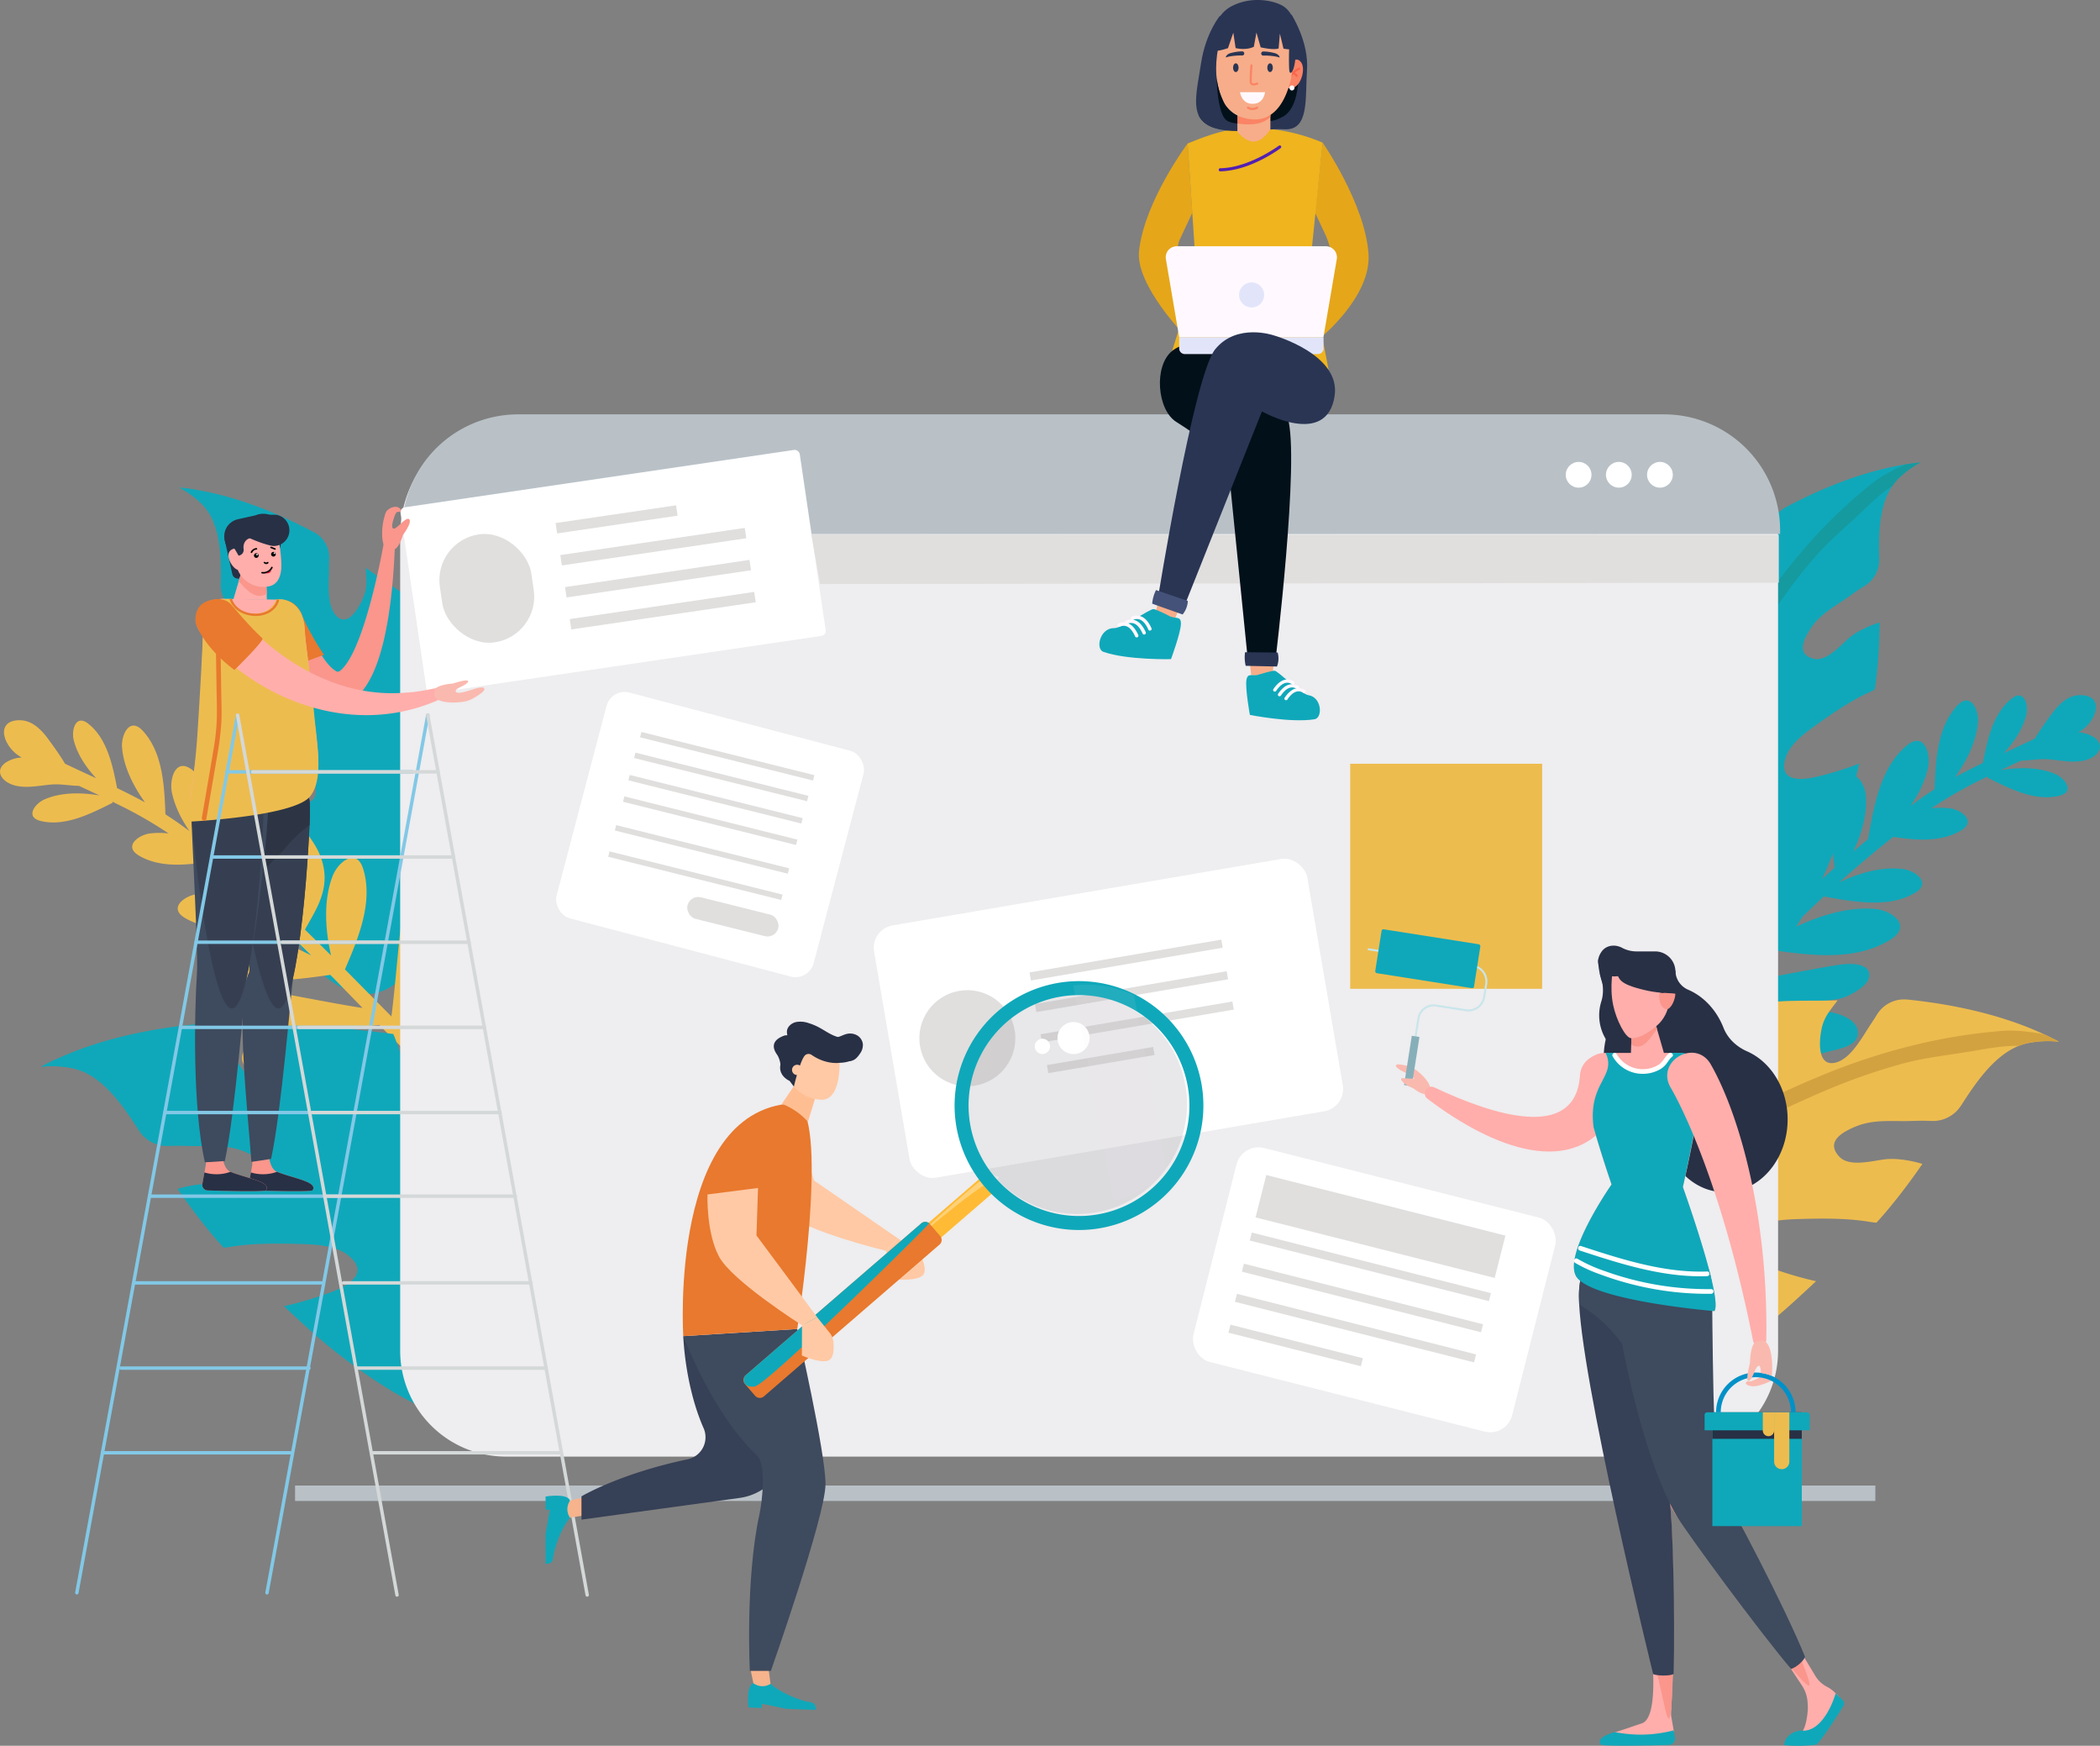 <svg xmlns="http://www.w3.org/2000/svg" viewBox="0 0 1352.69 1124.22"><rect x="0" y="0" width="1352.69" height="1124.22" fill="#808080" stroke="none"/><defs><style>.cls-1{fill:#0fa8ba;}.cls-2{fill:#edbc4f;}.cls-3{fill:#159aa0;}.cls-4{fill:#d3a240;}.cls-5{fill:#b9c1c7;}.cls-6{fill:#eeedef;}.cls-28,.cls-7{fill:#fff;}.cls-8{fill:#e0dfde;}.cls-9{fill:#a7a1a8;opacity:0.25;}.cls-10{fill:#fa968c;}.cls-11{fill:#e8792e;}.cls-12{fill:#ffaeab;}.cls-13{fill:#283045;}.cls-14{fill:#3e4a5e;}.cls-15{fill:#363f51;}.cls-16{fill:#2d3544;}.cls-17{fill:#fab9af;}.cls-18,.cls-19,.cls-22,.cls-23,.cls-24{fill:none;stroke-miterlimit:10;}.cls-18{stroke:#82c8e6;}.cls-18,.cls-19{stroke-linecap:round;stroke-width:2.2px;}.cls-19{stroke:#d4d8d8;}.cls-20{fill:#f9062f;}.cls-21{fill:#364056;}.cls-22{stroke:#0091c8;stroke-width:3px;}.cls-23{stroke:#c8e6eb;stroke-width:1.27px;}.cls-24{stroke:#87afb9;stroke-width:5px;}.cls-25{fill:#f6b38c;}.cls-26{fill:#ffc9a5;}.cls-27{fill:#ffbb36;}.cls-28{opacity:0.33;}.cls-29{fill:#ffbe92;}.cls-30{fill:#efe6ef;opacity:0.08;}.cls-31{fill:#e5a61a;}.cls-32{fill:#efb41e;}.cls-33{fill:#5320b1;}.cls-34{fill:#f7ad89;}.cls-35{fill:#021019;}.cls-36{fill:#2a3554;}.cls-37{fill:#fff9ff;}.cls-38{fill:#e2e5fa;}.cls-39{fill:#445279;}.cls-40{fill:#fa8465;}.cls-41{fill:#fa664d;}</style></defs><title>Asset 20</title><g id="Layer_2" data-name="Layer 2"><g id="Layer_5" data-name="Layer 5"><path class="cls-1" d="M363.48,543.74c-1.55,11.33-3.29,23.29-7.58,33.91-1.09,2.54-3.24,10.85-6.12,12s-7.65-4.94-10-7c-6.58-5.64-14-10.17-20.57-15.88A209.4,209.4,0,0,0,291.9,547c-.92-.55-1.89-1.11-2.88-1.62a31.79,31.79,0,0,0-11.16-3.73,14,14,0,0,0-13.46,5.84c-6.07,8.08-2.85,24.95-1.48,34.15.13.75.22,1.5.34,2.28,1.72,11.67,3.54,23.87.46,35.32a27.11,27.11,0,0,1-9.27,14.21,27.75,27.75,0,0,1-8.28,4.74,32,32,0,0,1-8.3,1.91,29.71,29.71,0,0,1-16.63-3.56,68.23,68.23,0,0,1-8.38-5.13,47,47,0,0,1-3.87-3A69.72,69.72,0,0,1,195.8,613c-1.33-2-2.57-4-3.75-6-2.71-4.58-5.18-9.32-7.68-13.95-1.86-3.48-3.65-7.11-5.37-10.84-2.47-5.3-4.75-10.77-6.88-16.29-2.42-6.2-4.62-12.45-6.63-18.5-3.29-10.09-6-20.67-8.45-31.2-.67-2.81-1.33-5.64-2-8.45a211,211,0,0,0,27.18,8.45c10.92,2.59,25.25,3.24,20.14-12.39-2.83-8.79-12-15.5-19.43-20.82C172.17,475.35,161,467.66,149,462.09c-1.38-.61-2.73-1.26-4-2-.41-2.76-.8-5.54-1.12-8.32-1.3-11.7-1.88-23.29-2-34.84,7.87,2.37,15.45,6.39,19.37,9.73,5.93,5,14.76,15.67,23.14,13.63,11.93-2.9,5.86-13.7,1.28-20.4-6.34-9.15-16-13.85-24.79-20.22-3.09-2.25-6.17-4.33-9.32-6.27a19.49,19.49,0,0,1-9.39-16.82l0-.12c.31-15,.43-34.4-8.48-47.45a29.57,29.57,0,0,0-3.22-4,59.74,59.74,0,0,0-14.83-11c3.09.32,6.22.7,9.34,1.19,26.75,4.19,53.62,15,77.29,27.55l.27.14a18.48,18.48,0,0,1,9.49,17c-.08,2-.15,4.09-.12,6.2,0,8.76-1.82,23.92,4.86,30.65,7.87,7.84,15.76-7.39,18-14,1.92-5.61,1.07-11.35.85-17.09,10,7.31,20.55,13.63,30.33,21.45,10.07,8.13,20.21,16.53,29.92,25.08-2,10.36-5.88,20.55-8.78,30.52-4.85,16.44-14.94,34.28-8.77,51.76,3.27,9.22,8.11,14.23,17.84,10.82,9.1-3.2,13.53-10.46,16.58-19.12,4.48-12.64,4.29-25,4.92-38.11a129.6,129.6,0,0,0-.19-13.67c4.18,3,8.3,6.15,12.39,9.34,9.08,7.14,22.05,12.66,28.51,22.39,4.65,7,6.13,18.21,7.17,26.41C367.77,510,365.83,526.31,363.48,543.74Z"/><path class="cls-1" d="M320.88,673.88V674c0,5.73-8.69,5.56-9.11.07a2.88,2.88,0,0,1,0-.41A179,179,0,0,0,308,639.21a352.61,352.61,0,0,0-9.47-36c-4.48-14.43-9.49-28.57-13.87-42.05-2.15-6.56-4.4-13.07-6.8-19.54a559.45,559.45,0,0,0-35.61-77.92c-17.14-31.08-35.46-62.36-58.92-89.13-9-10.24-19.39-18.86-29.22-28.2-6.48-6.17-12.87-12.49-20.43-17.36a29.57,29.57,0,0,0-3.22-4,59.74,59.74,0,0,0-14.83-11c3.09.32,6.22.7,9.34,1.19,8.76,3.6,16.56,8.18,20.24,11.06,30.23,23.55,55.6,52.8,76.42,84.82,25.39,39.12,47.49,80.76,63.73,124.52,1.19,3.25,2.43,6.51,3.66,9.83,6.51,17.5,13.36,36.09,19,55,1.88,6.18,3.6,12.4,5.15,18.62C317.83,637.47,320.85,656,320.88,673.88Z"/><path class="cls-2" d="M313.69,604.88c-8.51-13.11-23,4.24-26.46,13.08-6.75,17.2-7.88,56.1-5.88,66.78q-3.75-4.28-7.79-8.36-7.47-7.56-14.91-15.17c6.16-9.1,20.25-27.8,17.23-61.11-.51-5.59-1.68-13-7.27-15.74-7.77-3.83-9.37,5.17-10.22,10.89-1.46,9.78-4.15,43.64-6.28,59.31q-14.94-15.16-29.92-30.32c8.4-19.51,18.48-43.26,11.71-64.8-4.43-14.1-16.26-4.07-19.59,4.55-6,15.43-4.94,34.42-1.07,51.28q-7.1-7.08-14.23-14.1l-2.57-2.52c5-9.23,10.71-17.59,12.28-28.32s-2-20.78-8-29.42c-2.63-3.81-5.28-8.8-10.26-9.94-7-1.62-4.85,6.29-4,11A286.72,286.72,0,0,1,190,572.75c.33,5.63.83,10.9,1.67,16.31a42.9,42.9,0,0,1,.23,5.26c-6.84-6.58-13.86-13-21-19.35,2.46-17.79,5.28-39.33-5-55.33-6.79-10.48-14.17.34-15,8.13-1.21,12.06,2.45,25.11,8,36.77q-4.72-4-9.53-8c-3.65-20.73-7.85-46.47-25.23-60.5-11-8.94-15.26,5.67-13.38,14.49,1.86,8.66,6,17,11.32,24.69q-2.25-1.68-4.52-3.33c-3.61-2.65-7.3-5.12-11-7.48-.69-18-1.6-39.85-14.65-53.86-8.51-9.15-13.89,2.81-13.3,10.62.93,12.36,7.11,24.88,14.81,35.54-5.89-3.24-11.89-6.27-18-9.2-2.81-14.43-6.33-31.85-18.57-41.49-8.05-6.32-10.89,4-9.43,10.26,2.12,9,7.78,17.64,14.54,24.9-6.69-3.11-13.38-6.18-20.05-9.37-3.43-5.68-7.5-11.39-11.13-16.27-4.3-5.77-10-11.54-17.73-11.73-10.2-.26-13,6.66-8.17,15.17A23.6,23.6,0,0,0,14,487.82a20.35,20.35,0,0,0-10.5,3.38c-2.71,2-3.69,4.23-3.44,6.3.35,3.51,4.15,6.67,8.6,8.05,7.85,2.43,16.46.31,24.43-.35a45.89,45.89,0,0,1,7.5.11c3.44.26,6.9.7,10.28.76q6.63,3.07,13.23,6.17h0c-11.88-2.07-25.16-2.09-35.69,2.66-5.83,2.64-12.32,11.19-2.4,13.72,15.91,4,32.78-4.84,46.32-11.55l.23-.77c2,1,4,2,6,3l.31.14a268.59,268.59,0,0,1,29.77,17.29l0,0a48.87,48.87,0,0,0-12.21,0c-7.22,1-17.06,8.24-7,14.19,12.86,7.66,29.06,6.44,43.71,4.14,11.9,9.43,23.57,19.26,34.88,29.41-12.9-6.2-27.9-10.48-41.41-8.62-7.74,1.06-18.29,8.83-7.56,15.22,17.21,10.24,40,5.68,58.18,2.5l.28-.43h0q7.88,7.26,15.48,14.74c2.49,2.45,5,4.9,7.44,7.37h0c-17.62-9-38-15.49-56-13.71-10.3,1-24,10.78-9.31,19.83,23.47,14.46,53.59,9.68,77.67,6.41h0c6.94,7.08,13.82,14.2,20.74,21.3-18.14-2.65-55.36-10.38-67.58-11.88-5.72-.7-19.3-.83-17.1,8.74,1.22,5.31,11.1,10.79,16,12.52,10.81,3.88,52.07,4.6,79.44,1.55h0q7.39,7.53,15,14.9c1.87,1.81,3.69,3.66,5.48,5.52-26.49-6.28-79-15.07-92.19-12.29-6.7,1.41-17.31,5.43-16.61,13.86.72,8.72,13.85,9.67,20.4,11.79,15.1,4.89,65,2,74.08.13,7.08-1.44,14.13-4.47,21-6.27.07.09.14.17.2.26q5.77,6.5,11.06,13.26l-1.3.13c-22.23,1.93-69.66,3.14-84.84,4.81-7,.78-23.32,4.43-18,15.28,2.95,6,16.33,9.78,22.63,10.49,13.08,1.51,57.13-7.74,88.88-18.2.59-.18,1.15-.38,1.71-.58,11,15,21.3,30.56,32.8,46,3.47,4.67,11-.31,7.57-5-16.62-22.3-30.31-45.62-48.22-66.55C304.69,662.69,317.53,610.81,313.69,604.88Z"/><path class="cls-1" d="M413.11,796c-1.94,2.91-10.12.17-13.61-.24-9.56-1.11-19.2-.7-28.81-1.89a233.24,233.24,0,0,0-37.37-1.33c-1.21.05-2.45.15-3.68.29a34.72,34.72,0,0,0-12.59,3.46A15.61,15.61,0,0,0,308.26,810c-.58,11.21,12.86,24.76,19.81,32.39,9.32,10.29,19.48,20.89,24,34.16a31,31,0,0,1-4.43,28.34c-9,12.4-20.43,14.67-34.9,14.38-18.16-.31-34.38-9.39-50-17.67s-31.62-19.49-45.66-30.36c-11.79-9.19-23.09-19.75-34.18-30.09a234.88,234.88,0,0,0,30.28-9c11.67-4.39,25.28-12.66,10.9-23.92-8.06-6.37-20.7-6.8-30.82-7.14-14.69-.41-29.72-.58-44.22,1.72a49.71,49.71,0,0,1-5,.65q-3.15-3.42-6.19-7c-8.45-10-16.15-20.29-23.44-30.84,8.72-2.71,18.18-3.68,23.87-3,8.57,1,23.31,5.28,29.78-1.79,9.19-10.07-3.1-16.27-11.48-19.61-11.5-4.5-23.33-2.83-35.36-3.26-4.24-.15-8.38-.17-12.47,0a21.53,21.53,0,0,1-19.08-9.68l-.07-.1c-9-14-20.91-32-37.21-38.54A35.34,35.34,0,0,0,47,687.94a66.12,66.12,0,0,0-20.53-1c3.07-1.65,6.22-3.22,9.42-4.7h0c27.23-12.71,58.63-19.41,88.21-22.46.12,0,.22,0,.34,0a20.39,20.39,0,0,1,19.27,9.78c1.19,1.92,2.42,3.85,3.73,5.79,5.44,8.08,13.14,23.16,23.48,25.22,5.06,1,7.62-1.74,8.74-5.81,1.57-5.64.36-13.84-.83-18.18a29.31,29.31,0,0,0-4.18-8.66c-1.77-2.59-3.78-5.06-5.62-7.6,1.72.07,3.41.12,5.13.14h0c12,.24,24-.17,36.09.85,2.06.17,4.11.36,6.2.55,11,1,22.07,2.13,33,3.51,1.31.15,2.61.32,3.9.49.77,1.81,1.5,3.65,2.15,5.52,1,2.52,1.79,5.08,2.59,7.65,1.24,3.92,2.35,7.86,3.49,11.79.84,2.93,1.69,5.81,2.59,8.64.31,1,.63,2,.92,3,1.6,5.59,2.93,11.52,4.52,17.4,3.42,12.54,7.92,24.77,18.57,32.68,8.72,6.47,16.27,8.09,23.12-1.11a25.62,25.62,0,0,0,3.34-5.88,28.5,28.5,0,0,0,1.65-13.73,54.5,54.5,0,0,0-1.53-8.28c-3.7-14.4-11.52-25.66-19.1-38.15q-2.32-3.84-4.91-7.43c-1.21-1.72-2.47-3.39-3.73-5.06,2.18.07,4.36.17,6.56.29,3.53.17,7.09.39,10.65.66,2.42.17,4.94.21,7.5.19,3,0,6-.12,9.11-.19,8.2-.15,16.48,0,23.55,3,8.62,3.56,16.92,13,23,19.9,13,14.79,21.26,31,29.87,48.48,5.62,11.43,11.41,23.51,14,35.95C411.9,784.19,415,793.17,413.11,796Z"/><path class="cls-1" d="M430.1,897c-23.29-34.6-62.21-61.54-94.67-86.88q-9.09-7.08-18.38-13.83A623.81,623.81,0,0,0,236,746.54c-9.56-4.91-19.22-9.77-29-14.47s-19.49-9.15-29.39-13.31a391.66,391.66,0,0,0-51.17-17.87C111.85,697,96.89,695.54,82,693c-9.81-1.67-19.61-3.51-29.59-3.37A35.34,35.34,0,0,0,47,687.94a66.12,66.12,0,0,0-20.53-1c3.07-1.65,6.22-3.22,9.42-4.7h0c10.29-2.1,20.26-2.71,25.42-2.35,41.9,3,82.88,14,121.45,30.21l1.54.66q21,8.93,41.45,19a668.87,668.87,0,0,1,94.43,56.26l9.44,6.8c38.75,27.82,82.81,59.84,109.08,98.84C442.37,897.11,433.73,902.44,430.1,897Z"/><path class="cls-1" d="M989.21,527.59c1.55,11.33,3.29,23.29,7.57,33.92,1.09,2.54,3.25,10.84,6.13,12s7.65-4.94,10-7c6.59-5.64,14-10.16,20.58-15.88a209.58,209.58,0,0,1,27.26-19.77c.92-.56,1.88-1.12,2.88-1.62a31.33,31.33,0,0,1,11.16-3.73,14,14,0,0,1,13.45,5.83c6.08,8.09,2.86,25,1.48,34.16-.12.75-.22,1.5-.34,2.27-1.72,11.67-3.53,23.87-.46,35.32a27.23,27.23,0,0,0,9.27,14.21,27.88,27.88,0,0,0,8.28,4.74,32.05,32.05,0,0,0,8.31,1.92,29.8,29.8,0,0,0,16.63-3.56,69.9,69.9,0,0,0,8.37-5.13,47.77,47.77,0,0,0,3.88-3,69.67,69.67,0,0,0,13.19-15.34c1.33-2,2.56-4,3.75-6,2.71-4.58,5.18-9.32,7.67-13.94,1.87-3.49,3.66-7.12,5.38-10.85,2.47-5.3,4.74-10.77,6.87-16.29,2.42-6.2,4.63-12.44,6.64-18.49,3.29-10.1,6-20.68,8.44-31.21.68-2.8,1.33-5.64,2-8.44a211.07,211.07,0,0,1-27.19,8.44c-10.91,2.59-25.24,3.25-20.14-12.39,2.84-8.79,12.06-15.49,19.44-20.82,10.77-7.67,21.91-15.37,33.92-20.94q2.07-.9,4-2c.41-2.76.8-5.55,1.11-8.33,1.31-11.69,1.89-23.29,2-34.83-7.87,2.37-15.45,6.39-19.37,9.73-5.93,5-14.77,15.66-23.14,13.63-11.94-2.91-5.86-13.7-1.29-20.41,6.35-9.15,16-13.85,24.79-20.21,3.1-2.25,6.18-4.34,9.32-6.27a19.45,19.45,0,0,0,9.39-16.83l0-.12c-.31-15-.43-34.4,8.47-47.44a31.27,31.27,0,0,1,3.22-4.05,59.51,59.51,0,0,1,14.84-11c-3.1.31-6.22.7-9.34,1.18-26.75,4.19-53.62,15-77.3,27.55a1.26,1.26,0,0,1-.26.14,18.48,18.48,0,0,0-9.49,17c.07,2,.14,4.09.12,6.2,0,8.76,1.82,23.91-4.87,30.64-7.86,7.84-15.75-7.38-18-13.94-1.91-5.62-1.06-11.36-.84-17.09-10,7.31-20.56,13.63-30.34,21.45-10.07,8.13-20.21,16.53-29.92,25.07,2,10.36,5.89,20.56,8.79,30.53,4.84,16.44,14.94,34.28,8.76,51.75-3.26,9.23-8.1,14.24-17.84,10.82-9.1-3.19-13.53-10.45-16.58-19.12-4.48-12.64-4.28-25-4.91-38.1a129.82,129.82,0,0,1,.19-13.68c-4.19,3-8.3,6.15-12.39,9.35-9.08,7.14-22,12.66-28.52,22.39-4.65,7-6.12,18.2-7.16,26.41C984.92,493.9,986.86,510.16,989.21,527.59Z"/><path class="cls-3" d="M1031.81,657.73v.12c0,5.74,8.69,5.57,9.1.07a1.84,1.84,0,0,0,0-.41,179,179,0,0,1,3.75-34.44,352.73,352.73,0,0,1,9.46-36c4.48-14.43,9.49-28.56,13.87-42.05,2.16-6.56,4.41-13.07,6.81-19.53a559.51,559.51,0,0,1,35.6-77.93c17.14-31.08,35.47-62.35,58.92-89.13,9-10.24,19.39-18.85,29.22-28.2,6.49-6.17,12.88-12.49,20.43-17.35a31.27,31.27,0,0,1,3.22-4.05,59.51,59.51,0,0,1,14.84-11c-3.1.31-6.22.7-9.34,1.18-8.77,3.61-16.56,8.18-20.24,11.06-30.23,23.56-55.6,52.8-76.42,84.83-25.39,39.11-47.5,80.75-63.74,124.52-1.18,3.24-2.42,6.51-3.65,9.83-6.51,17.5-13.37,36.09-19,55-1.89,6.17-3.61,12.39-5.16,18.61C1034.86,621.32,1031.83,639.84,1031.81,657.73Z"/><path class="cls-1" d="M1039,588.73c8.51-13.11,23,4.25,26.46,13.08,6.75,17.2,7.87,56.1,5.88,66.78q3.75-4.27,7.78-8.36,7.49-7.54,14.92-15.16c-6.16-9.1-20.25-27.81-17.23-61.12.5-5.59,1.68-13,7.27-15.74,7.77-3.83,9.36,5.17,10.22,10.89,1.46,9.79,4.15,43.64,6.28,59.32q14.94-15.18,29.91-30.32c-8.4-19.52-18.47-43.27-11.7-64.81,4.43-14.1,16.25-4.07,19.58,4.55,6,15.44,5,34.42,1.08,51.28q7.1-7.08,14.23-14.09c.85-.85,1.71-1.68,2.57-2.52-5-9.23-10.71-17.6-12.28-28.33s2-20.77,8-29.42c2.64-3.81,5.29-8.79,10.27-9.94,7-1.61,4.85,6.29,4,11a287.31,287.31,0,0,0-3.56,30.74c-.34,5.63-.84,10.9-1.67,16.31a41,41,0,0,0-.23,5.26q10.26-9.85,21-19.34c-2.46-17.8-5.28-39.33,5-55.33,6.79-10.48,14.17.33,15,8.12,1.21,12.06-2.46,25.11-8,36.78,3.15-2.68,6.33-5.35,9.52-8,3.66-20.72,7.85-46.46,25.24-60.5,11-8.93,15.26,5.68,13.38,14.5-1.87,8.65-6,17-11.32,24.68,1.49-1.12,3-2.23,4.51-3.33,3.62-2.64,7.31-5.11,11-7.47.7-18,1.61-39.85,14.65-53.87,8.52-9.15,13.9,2.81,13.31,10.62-.94,12.36-7.11,24.88-14.82,35.55,5.9-3.25,11.89-6.28,18-9.21,2.81-14.42,6.33-31.85,18.57-41.49,8-6.32,10.89,4,9.44,10.26-2.12,9-7.79,17.64-14.54,24.91,6.68-3.11,13.38-6.18,20-9.37,3.42-5.69,7.5-11.4,11.13-16.28,4.3-5.77,10-11.53,17.72-11.72,10.21-.26,13,6.65,8.18,15.17a23.57,23.57,0,0,1-9.07,8.8,20.33,20.33,0,0,1,10.5,3.39c2.71,2,3.68,4.23,3.44,6.3-.36,3.51-4.15,6.67-8.6,8-7.86,2.43-16.47.32-24.44-.34a45.74,45.74,0,0,0-7.49.1c-3.45.27-6.91.7-10.29.77q-6.61,3.07-13.22,6.17h0c11.88-2.07,25.16-2.1,35.68,2.65,5.84,2.64,12.32,11.2,2.41,13.72-15.92,4.06-32.78-4.83-46.32-11.55l-.23-.77q-3,1.47-6,3l-.31.15A266,266,0,0,0,1244,520.57l0,0a49.84,49.84,0,0,1,12.21,0c7.22,1,17,8.24,7,14.2-12.86,7.65-29.06,6.44-43.71,4.13-11.9,9.43-23.57,19.26-34.88,29.41,12.9-6.2,27.89-10.48,41.41-8.62,7.74,1.07,18.29,8.84,7.56,15.22-17.21,10.25-40,5.68-58.18,2.51l-.29-.44h0q-7.86,7.26-15.47,14.74c-2.5,2.45-5,4.91-7.44,7.37l0,0c17.62-9,38-15.49,56-13.72,10.29,1,24,10.78,9.31,19.83-23.47,14.47-53.59,9.68-77.67,6.41v0c-6.94,7.07-13.83,14.2-20.74,21.3,18.14-2.66,55.36-10.39,67.58-11.89,5.72-.7,19.3-.83,17.1,8.75-1.23,5.3-11.11,10.78-16,12.52-10.82,3.88-52.07,4.6-79.45,1.54h0q-7.41,7.53-15,14.9c-1.86,1.82-3.69,3.66-5.47,5.52,26.49-6.28,79-15.07,92.19-12.29,6.7,1.42,17.3,5.44,16.61,13.86-.72,8.73-13.85,9.68-20.4,11.8-15.1,4.88-64.95,2-74.09.12-7.08-1.44-14.12-4.47-21-6.26-.06.08-.14.16-.2.25-3.85,4.34-7.52,8.77-11.06,13.26l1.31.13c22.22,1.94,69.66,3.15,84.83,4.81,7,.78,23.33,4.43,18,15.29-3,6-16.33,9.77-22.63,10.48-13.09,1.51-57.13-7.73-88.88-18.19l-1.72-.58c-11,15-21.29,30.56-32.8,46-3.46,4.67-11-.31-7.56-5,16.61-22.29,30.31-45.61,48.21-66.54C1048,646.54,1035.16,594.66,1039,588.73Z"/><path class="cls-2" d="M939.58,779.88c1.94,2.9,10.12.17,13.61-.24,9.56-1.12,19.19-.71,28.8-1.89a232.25,232.25,0,0,1,37.38-1.33c1.21.05,2.44.14,3.68.29a34.57,34.57,0,0,1,12.59,3.46,15.59,15.59,0,0,1,8.78,13.72c.58,11.21-12.85,24.77-19.8,32.39-9.32,10.29-19.49,20.89-24,34.16a31.05,31.05,0,0,0,4.43,28.35c9,12.39,20.43,14.67,34.91,14.37,18.16-.31,34.37-9.39,50-17.67s31.62-19.48,45.66-30.35c11.78-9.2,23.09-19.75,34.18-30.09a235.07,235.07,0,0,1-30.29-9c-11.66-4.38-25.27-12.66-10.89-23.92,8.06-6.36,20.7-6.8,30.82-7.14,14.69-.41,29.72-.58,44.22,1.72a49.9,49.9,0,0,0,5,.65q3.17-3.41,6.2-7c8.45-10,16.15-20.28,23.43-30.84-8.71-2.71-18.18-3.68-23.86-3-8.57,1-23.32,5.27-29.78-1.79-9.2-10.07,3.1-16.27,11.48-19.61,11.49-4.5,23.33-2.83,35.36-3.27,4.24-.15,8.38-.17,12.47,0a21.52,21.52,0,0,0,19.07-9.69l.08-.09c9-14,20.91-32,37.2-38.54a36.63,36.63,0,0,1,5.45-1.7,66.11,66.11,0,0,1,20.53-1c-3.08-1.64-6.23-3.22-9.42-4.69h0c-27.24-12.71-58.63-19.42-88.22-22.47l-.33,0A20.39,20.39,0,0,0,1209,653.4c-1.19,1.91-2.42,3.85-3.73,5.78-5.45,8.09-13.14,23.17-23.48,25.23-5.06,1-7.63-1.75-8.74-5.81-1.57-5.64-.36-13.85.82-18.18a29.27,29.27,0,0,1,4.19-8.67c1.77-2.59,3.78-5.06,5.62-7.6-1.72.07-3.42.12-5.13.14h0c-12,.25-24-.16-36.09.85-2.06.17-4.12.37-6.2.56-11,1-22.08,2.13-33,3.51-1.31.14-2.62.31-3.9.48q-1.17,2.73-2.15,5.52c-1,2.52-1.8,5.09-2.6,7.65-1.23,3.92-2.34,7.87-3.48,11.79-.85,2.93-1.7,5.81-2.59,8.64-.32,1-.63,2-.92,3.05-1.6,5.59-2.93,11.53-4.53,17.41-3.41,12.54-7.91,24.76-18.56,32.68-8.72,6.46-16.27,8.08-23.12-1.12a25.62,25.62,0,0,1-3.34-5.88,28.44,28.44,0,0,1-1.65-13.72,54.05,54.05,0,0,1,1.53-8.28c3.7-14.41,11.52-25.66,19.1-38.15,1.54-2.57,3.19-5,4.91-7.43,1.21-1.72,2.47-3.39,3.73-5.06-2.18.07-4.36.17-6.56.29-3.54.17-7.1.38-10.65.65-2.42.17-4.94.22-7.51.19-3,0-6-.12-9.1-.19-8.21-.15-16.48,0-23.55,2.95-8.62,3.56-16.92,13-23,19.9-12.95,14.79-21.25,31-29.87,48.49-5.61,11.42-11.4,23.5-14,35.95C940.79,768,937.67,777,939.58,779.88Z"/><path class="cls-4" d="M922.59,880.87c23.29-34.59,62.21-61.53,94.67-86.88q9.08-7.08,18.38-13.82a621.94,621.94,0,0,1,81.06-49.77c9.57-4.91,19.22-9.78,29-14.48s19.49-9.15,29.39-13.31a392.62,392.62,0,0,1,51.17-17.87c14.6-3.87,29.56-5.34,44.42-7.89,9.81-1.67,19.61-3.51,29.58-3.36a36.63,36.63,0,0,1,5.45-1.7,66.11,66.11,0,0,1,20.53-1c-3.08-1.64-6.23-3.22-9.42-4.69h0c-10.29-2.11-20.27-2.72-25.42-2.35-41.9,3-82.89,13.94-121.45,30.21l-1.55.65q-21,8.94-41.44,19a667.35,667.35,0,0,0-94.43,56.26c-3.1,2.22-6.25,4.5-9.44,6.8-38.76,27.81-82.81,59.84-109.08,98.83C910.32,881,919,886.29,922.59,880.87Z"/><rect class="cls-5" x="190.06" y="956.63" width="1017.92" height="9.93"/><path class="cls-6" d="M333.82,268.56h735.51a76,76,0,0,1,76,76V869.85A68.16,68.16,0,0,1,1077.21,938H325.93a68.16,68.16,0,0,1-68.16-68.16V344.61A76,76,0,0,1,333.82,268.56Z"/><rect class="cls-7" x="572.39" y="573.39" width="283.11" height="164.86" rx="14.58" transform="translate(-100.26 129.62) rotate(-9.7)"/><ellipse class="cls-8" cx="623.08" cy="668.61" rx="30.91" ry="30.94" transform="translate(-103.72 114.5) rotate(-9.7)"/><rect class="cls-8" x="662.7" y="615.65" width="125.31" height="5.28" transform="translate(-93.78 131.01) rotate(-9.7)"/><rect class="cls-8" x="666.17" y="635.98" width="125.31" height="5.28" transform="translate(-97.15 131.89) rotate(-9.7)"/><rect class="cls-8" x="669.84" y="655.49" width="125.31" height="5.28" transform="translate(-100.39 132.78) rotate(-9.7)"/><rect class="cls-8" x="674.29" y="680.04" width="69.42" height="5.28" transform="translate(-104.86 129.17) rotate(-9.7)"/><rect class="cls-2" x="869.71" y="491.83" width="123.64" height="144.92"/><path class="cls-5" d="M333.76,266.84H1071.9a74.73,74.73,0,0,1,74.73,74.73v2.31a0,0,0,0,1,0,0H259a0,0,0,0,1,0,0v-2.31A74.73,74.73,0,0,1,333.76,266.84Z"/><rect class="cls-7" x="264.96" y="307.56" width="259.94" height="121.05" rx="3.21" transform="translate(-49.43 61.49) rotate(-8.38)"/><rect class="cls-8" x="283.81" y="343.74" width="59.52" height="70.27" rx="29.76" transform="translate(-51.88 49.75) rotate(-8.38)"/><rect class="cls-8" x="357.97" y="331.07" width="78.43" height="6.74" transform="translate(-44.51 61.47) rotate(-8.38)"/><rect class="cls-8" x="360.78" y="348.65" width="120.1" height="6.74" transform="translate(-46.82 65.1) rotate(-8.38)"/><rect class="cls-8" x="363.82" y="369.26" width="120.1" height="6.74" transform="translate(-49.79 65.76) rotate(-8.38)"/><rect class="cls-8" x="366.86" y="389.87" width="120.1" height="6.74" transform="translate(-52.76 66.42) rotate(-8.38)"/><rect class="cls-7" x="779.29" y="759.54" width="211.78" height="142.18" rx="14.58" transform="translate(231.07 -191.93) rotate(14.21)"/><path class="cls-9" d="M635.42,671.06a70.8,70.8,0,0,0,109.94,88.53,69.82,69.82,0,0,0,6.89-8.57,70.87,70.87,0,0,0-18.43-98.4,71.75,71.75,0,0,0-9.53-5.49,70.92,70.92,0,0,0-82.73,16.17A72.22,72.22,0,0,0,635.42,671.06Z"/><path class="cls-10" d="M215.5,431.57c1.64,1.11,2.46,1.84,5.2-1.11,15.41-15.91,27-83.26,26.41-80.34.86-4.43,7.47-3.64,7.29.85C248.76,494.64,196,462.7,170.55,405.29a12.84,12.84,0,1,1,23.83-9.55C198.09,406,207.41,426.08,215.5,431.57Z"/><path class="cls-11" d="M208.71,421.69a.86.86,0,0,0-.07-.1,155.71,155.71,0,0,1-8.18-13.41,149.4,149.4,0,0,1-6.81-13.75l-.09-.22c-.14-.34-.3-.67-.48-1a12.85,12.85,0,0,0-22.74,12A160.45,160.45,0,0,0,179.88,421c2.31,3.35,4.78,6.59,7.33,9.79C189.1,428.72,204.18,423.31,208.71,421.69Z"/><path class="cls-12" d="M199.64,510.2c-11.18,12.83-75.71,18.18-75.71,18.18-4.76-5.53,2.2-30.65,3.88-56.15,1.82-27.57,2.86-58,3.34-74.45a12.54,12.54,0,0,1,12.54-12.17l38.79.57c6.07,2.35,13,11.09,13.51,17.38,1.08,13,3.68,28.81,5.53,51C203.39,477.06,209.3,499.11,199.64,510.2Z"/><path class="cls-10" d="M162.42,724.66l.09,25.38-2.2,12.36a3.54,3.54,0,0,0,3.37,4.19c10.39.32,37,1,37.71-.13,3.34-5.41-11.78-7.5-22.84-11.78s-3.43-46.28-3.43-46.28Z"/><path class="cls-13" d="M178.55,754.68a1.4,1.4,0,0,1-.17-.09,25.17,25.17,0,0,1-8.94,1.57,26.21,26.21,0,0,1-7.82-1.15l-1.31,7.39a3.54,3.54,0,0,0,3.37,4.19c10.39.32,37,1,37.71-.13C204.73,761.05,189.61,759,178.55,754.68Z"/><path class="cls-14" d="M160.45,626.17c-9.28,18.32-.71,90.44,1.48,122.05l12.69-1.93c6.69-30.66,12.77-106.67,14.1-116.16,0-.12,0-.24,0-.36,7.46-33,11.16-97.21,10.86-110.22-.4-17.64-11.83-31.69-25.53-31.37S149.6,503,150,520.68C150.25,531.75,162.55,622,160.45,626.17Z"/><path class="cls-15" d="M199.62,519.55c.4,17.64-6.53,129.55-20.24,129.87s-29-111.1-29.38-128.74,10.38-32.19,24.09-32.5S199.22,501.91,199.62,519.55Z"/><path class="cls-16" d="M182.81,547.37a83.81,83.81,0,0,1,16.31-15.83l.27-.26c.21-5.27.29-9.36.23-11.73-.4-17.64-11.83-31.69-25.53-31.37S149.6,503,150,520.68c.13,5.71,3.07,32.35,5.81,57.46C163.59,567.15,173,557,182.81,547.37Z"/><path class="cls-10" d="M132.47,724.66l.1,25.38-2.21,12.36a3.56,3.56,0,0,0,3.38,4.19c10.39.32,37,1,37.7-.13,3.35-5.41-11.77-7.5-22.83-11.78s-3.43-46.28-3.43-46.28Z"/><path class="cls-13" d="M148.61,754.68a1.4,1.4,0,0,1-.17-.09,25.23,25.23,0,0,1-8.95,1.57,26.19,26.19,0,0,1-7.81-1.15l-1.32,7.39a3.56,3.56,0,0,0,3.38,4.19c10.39.32,37,1,37.7-.13C174.79,761.05,159.67,759,148.61,754.68Z"/><path class="cls-14" d="M126.89,626.29c-1.65,25.38-3,86.62,5.1,122.2l12.83-.82c6.7-30.66,12.63-108,14-117.54,0-.12,0-.24,0-.36,7.46-33,14.12-97.62,13.83-110.63-.4-17.64-14.8-31.28-28.51-31S122.62,502.63,123,520.27C123.27,531.34,127.72,613.63,126.89,626.29Z"/><path class="cls-15" d="M169.68,519.55c.4,17.64-6.54,129.55-20.24,129.87s-26-111.51-26.42-129.15,7.42-31.78,21.12-32.09S169.28,501.91,169.68,519.55Z"/><path class="cls-2" d="M180.3,385.91l-2.37.21c-2.32,5.36-6.77,9.1-14.38,9.1s-12.51-4.14-14.83-9.5h-6.07a11.45,11.45,0,0,0-11.47,11.11c-.46,16.17-2.16,47.63-4,75.8-1.68,25.5-5.52,47.18-6.35,56.55,0,0,67.44-3.17,78.62-16,9.67-11.08,4.36-35.42,2.49-57.93s-5.06-37-5.59-49.79C195.72,390.56,186.4,385.91,180.3,385.91Z"/><path class="cls-10" d="M259.61,344.39s-2.47,8.74-5.87,9.42-5.8.52-7-4.38-.47-12.2.84-16.49c.43-1.43.59-3.11,2.06-4.45,2.94-2.68,6.06-2.16,6.69-1.87,2.45,1.12,2.72,3.38,0,3-1.05-.14-1.68,1.42-2.12,2.61-1.36,3.71-2.53,8-.56,8.2s7.75-7.58,9.71-6.21C266,336,259.61,344.39,259.61,344.39Z"/><path class="cls-12" d="M149.36,391.31c.61.79,1.74,2.11,2.69,3.19s2,2.3,3,3.44c27.72,30.69,66.25,51.92,107.41,48,6.45-.36,12.82-1.69,19.29-3l.15,0a3.69,3.69,0,0,1,2.28,7c-59,27.27-123.3-2.1-155.26-43a12.83,12.83,0,1,1,20.22-15.8Z"/><path class="cls-11" d="M169.07,411.06c-8.62-7.74-20.33-22-20.33-22s-5.2-6.15-15.89-1.67C124.31,390.93,126,401,126,401c.2,1.4,5.38,15.74,25,30.46C151.06,431.48,170.52,412.36,169.07,411.06Z"/><path class="cls-13" d="M147.38,345.53H159a0,0,0,0,1,0,0V372.4a0,0,0,0,1,0,0h-7.91a3.72,3.72,0,0,1-3.72-3.72V345.53A0,0,0,0,1,147.38,345.53Z" transform="translate(-74.21 41.77) rotate(-12.53)"/><polygon class="cls-12" points="171.89 386.22 150.31 386.01 156.69 364.37 171.29 366.18 171.89 386.22"/><path class="cls-10" d="M171.29,366.18l-14.6-1.81-2.87,9.95c3.26,3.68,8.11,9.4,13.42,9.4a8.48,8.48,0,0,0,4.6-1.35Z"/><path class="cls-12" d="M173.5,377.52h0A17.83,17.83,0,0,1,152.22,364l-4.31-19.39L177.76,338s3.37,15.14,3.47,25.84C181.3,371.82,178.4,376.43,173.5,377.52Z"/><rect class="cls-13" x="148.18" y="351.73" width="5.75" height="2.61" transform="translate(-73.03 41.21) rotate(-12.54)"/><path class="cls-12" d="M156.47,359.2c.84,3.78-.29,7.25-2.52,7.75s-5.8-3.92-6.65-7.7,1.37-5.51,3.6-6S155.63,355.41,156.47,359.2Z"/><path class="cls-13" d="M181.61,345.47a17.17,17.17,0,0,0-1.23-7.53h0c-2.4-5.92-9-8.47-15.06-6.37a15.68,15.68,0,0,1-2,.56l-10.07,2.24a11.22,11.22,0,0,0-8.53,13.4l.52,2.34,6,3.47,2.43,4.24.4-.09a3.71,3.71,0,0,0,2.86-4.19c-.5-3.17,1.08-6.26,4.2-7l9-2c5.44-1.21,8.92,1.08,9.82,5.15l.49,3.51Z"/><path class="cls-17" d="M291.75,440.14s-10.75.76-11.6,4.12-.82,5.76,4,7.19,12.16,1.08,16.51,0,10.86-6,11.21-7c1.28-3.58-6.39-.79-10.16.38s-8.17,2.12-8.22.14,7.36-3.67,8.05-6S291.75,440.14,291.75,440.14Z"/><line class="cls-18" x1="153.05" y1="460.53" x2="49.5" y2="1025.69"/><line class="cls-18" x1="171.99" y1="1025.69" x2="275.55" y2="460.53"/><line class="cls-18" x1="265.79" y1="497.05" x2="146.05" y2="497.05"/><line class="cls-18" x1="257.83" y1="551.89" x2="136.42" y2="551.89"/><line class="cls-18" x1="246.76" y1="606.74" x2="126.44" y2="606.74"/><line class="cls-18" x1="236.06" y1="661.59" x2="116.46" y2="661.59"/><line class="cls-18" x1="227.46" y1="716.44" x2="106.48" y2="716.44"/><line class="cls-18" x1="219.34" y1="770.31" x2="96.67" y2="770.31"/><line class="cls-18" x1="207.3" y1="826.14" x2="86.51" y2="826.14"/><line class="cls-18" x1="199.03" y1="880.99" x2="77.91" y2="880.99"/><line class="cls-18" x1="187.06" y1="935.55" x2="65.95" y2="935.55"/><line class="cls-19" x1="275.55" y1="460.53" x2="378.24" y2="1027.12"/><line class="cls-19" x1="255.74" y1="1027.12" x2="153.05" y2="460.53"/><line class="cls-19" x1="162.81" y1="497.05" x2="282.19" y2="497.05"/><line class="cls-19" x1="170.77" y1="551.89" x2="292.17" y2="551.89"/><line class="cls-19" x1="181.84" y1="606.74" x2="302.15" y2="606.74"/><line class="cls-19" x1="192.54" y1="661.59" x2="312.14" y2="661.59"/><line class="cls-19" x1="201.13" y1="716.44" x2="322.12" y2="716.44"/><line class="cls-19" x1="209.26" y1="770.31" x2="331.92" y2="770.31"/><line class="cls-19" x1="221.29" y1="826.14" x2="342.08" y2="826.14"/><line class="cls-19" x1="229.57" y1="880.99" x2="350.69" y2="880.99"/><line class="cls-19" x1="240.1" y1="935.55" x2="361.22" y2="935.55"/><path class="cls-13" d="M151.46,338.4c-.69,5.54,19.19,12.54,24.44,13.19a10.11,10.11,0,0,0,2.47-20C173.13,330.91,152.14,332.87,151.46,338.4Z"/><path class="cls-11" d="M139.13,420.91l.33,20.79c.11,6.92.38,13.86.22,20.78a145.94,145.94,0,0,1-2.18,20.31c-1.13,6.89-2.33,13.77-3.5,20.66l-4,23.22c-.32,1.89,2.57,2.7,2.89.8Q136.47,506.73,140,486a182.76,182.76,0,0,0,2.57-20.58c.37-6.89,0-13.83-.07-20.73l-.37-23.76c0-1.93-3-1.94-3,0Z"/><path d="M165.1,359.24a1.5,1.5,0,0,0,0-3,1.5,1.5,0,0,0,0,3Z"/><path d="M176.13,358.41a1.5,1.5,0,0,0,0-3,1.5,1.5,0,0,0,0,3Z"/><path d="M168.69,369.27a6.51,6.51,0,0,0,6.89-3.57.51.51,0,0,0-.18-.68.51.51,0,0,0-.69.18,5.52,5.52,0,0,1-5.76,3.11.5.5,0,0,0-.61.35.49.49,0,0,0,.35.61Z"/><path d="M170.13,362.64a1.84,1.84,0,0,0,2.69.05.52.52,0,0,0,0-.71.51.51,0,0,0-.71,0,.47.47,0,0,1-.1.1l0,0c.08-.09.06-.05,0,0l-.1.06-.06,0c-.07,0,0,0,0,0s-.09,0-.12.05l-.14,0c-.08,0,.11,0,0,0h-.32c-.06,0,.13,0,0,0l-.08,0-.12,0s-.05,0-.07,0,.12.06,0,0l-.12-.06c-.05,0-.13-.12,0,0l-.19-.19a.47.47,0,0,0-.35-.15.53.53,0,0,0-.36.15.46.46,0,0,0-.14.35.62.62,0,0,0,.14.36Z"/><path d="M162.49,355.78a3.55,3.55,0,0,1,.23-.43c0-.07.09-.13.13-.19s.07-.08,0,0L163,355a3.43,3.43,0,0,1,.33-.33l.17-.15,0,0,.1-.07a3.14,3.14,0,0,1,.39-.24l.23-.11c.09,0,0,0,0,0l.11,0a3.81,3.81,0,0,1,.45-.13l.25-.05s.12,0,0,0h.14a.51.51,0,0,0,.5-.5.52.52,0,0,0-.5-.5,4.45,4.45,0,0,0-3.62,2.45.5.5,0,1,0,.87.51Z"/><path d="M174.46,353l2.52,1a.5.5,0,0,0,.61-.35.52.52,0,0,0-.35-.62l-2.51-1a.51.51,0,0,0-.62.35.53.53,0,0,0,.35.62Z"/><path class="cls-7" d="M165.58,357.62a.5.5,0,0,0,0-1,.5.5,0,0,0,0,1Z"/><path class="cls-7" d="M176.75,356.72a.5.5,0,0,0,0-1,.5.5,0,0,0,0,1Z"/><path class="cls-20" d="M171.91,369.22a3.3,3.3,0,0,0,1.74-.42,2,2,0,0,0,.91-1.24c0-.12-.12-.23-.21-.13a3.43,3.43,0,0,1-2.36,1.43l0,.24c.39-.16.78-.33,1.17-.52l.56-.3a3.19,3.19,0,0,1,.59-.28l-.14-.18a2.34,2.34,0,0,1-1.06.77c-.15.05-.08.3.07.24a2.43,2.43,0,0,0,1.2-.89c.07-.09,0-.21-.14-.18a6.25,6.25,0,0,0-1.13.56,12.75,12.75,0,0,1-1.19.54c-.12.05-.12.25,0,.25a3.66,3.66,0,0,0,2.54-1.5l-.21-.12a1.73,1.73,0,0,1-.83,1.11,3,3,0,0,1-1.58.37.13.13,0,0,0,0,.25Z"/><path class="cls-11" d="M148.06,386.38c2.56,6.79,9.08,10,16.06,10.27,6.61.25,13.57-3,15.57-9.69a.75.75,0,0,0-1.45-.4c-1.81,6.09-8.19,8.81-14.12,8.59-6.25-.23-12.3-3-14.61-9.17-.34-.89-1.79-.5-1.45.4Z"/><path class="cls-17" d="M909.16,699.84s6.75,5.85,9.22,4.38,3.85-2.9,1.85-6.57-6.5-7.76-9.68-9.66-9.87-2.86-10.65-2.48c-2.85,1.35,3.28,4.2,6.18,5.72s6,3.54,4.9,4.73-6.47-2.15-8.21-1.22S909.16,699.84,909.16,699.84Z"/><path class="cls-17" d="M1141,889.13s-9.1,4.8-13.93,3.29-1.44-3.46-.43-2.87,6.9-2.6,6.9-2.6A16.49,16.49,0,0,1,1141,889.13Z"/><path class="cls-12" d="M1164.33,1096.1l.13,1.86c.3,4.21-1,13.74-3.46,17,3.51-.3,17.06-2.6,23.67-22.36l-3.38-3.28a20.77,20.77,0,0,0-4.69-3.22,18.68,18.68,0,0,1-7.22-6.81l-15.52-25.76-2.8,17.25,9.68,14.69A22.11,22.11,0,0,1,1164.33,1096.1Z"/><path class="cls-1" d="M1169.74,1123.5c2.72-.91,17.51-24.68,17.51-24.68a3.17,3.17,0,0,0-.4-4.11c-1.28-1.22-2.93-2.81-4.42-4.26-3.64,12-11.52,24.92-21.7,24-4.13-.39-11.46,3.33-11.37,9.35A90.24,90.24,0,0,0,1169.74,1123.5Z"/><path class="cls-13" d="M1030.42,626.86s4,9,1,18.2a29.71,29.71,0,0,0,6.52,28.88s1.48-13,4.07-19.23S1042.93,630.15,1030.42,626.86Z"/><path class="cls-13" d="M1050.45,622.94s-13.71,8.63-12,20.24c0,0-7.32-5.18-9-23C1028.29,607.78,1050.45,622.94,1050.45,622.94Z"/><path class="cls-13" d="M1125.47,677.07c-6.85-3-12.54-8.21-15.28-15.18-4.44-11.29-12.61-20.16-22.7-24.51a13.55,13.55,0,0,1-8.3-12.41h-13.54V635.3c-18.61,4.21-32.66,23.21-32.66,46,0,25,16.88,45.41,38.14,46.8,3,22.46,19.71,39.66,39.91,39.66,22.33,0,40.44-21,40.44-46.92C1151.48,700.85,1140.67,683.8,1125.47,677.07Z"/><path class="cls-12" d="M1040.09,716.44c-25.31,44.16-78.84,22.89-120.63-8.9-4.08-3.1-.2-9.49,4.43-7.3,37.8,17.85,90.25,34.66,93.78-6.86,0-.36.09-1.07,0-.85C1019.55,669.6,1064.52,674.11,1040.09,716.44Z"/><path class="cls-12" d="M1016.15,823.15c13,14.94,88.17,21.17,88.17,21.17,5.55-6.43-20.3-79.91-20.3-79.91s12.45-53,11.89-72.19a14.6,14.6,0,0,0-14.6-14.17h-47.69A14.11,14.11,0,0,0,1019.54,691c-1.25,15.16,18.56,71.76,18.56,71.76S1004.89,810.24,1016.15,823.15Z"/><path class="cls-12" d="M1060.34,1119.94c9.06-.26,13.37-1.73,18.05-3.92l-1.82-10.41a10.85,10.85,0,0,1-.15-2.41l1.12-25.38a10.4,10.4,0,0,0-4.6-9.1h0a5.33,5.33,0,0,0-8.29,4.75c.77,13.12.71,33.66-7,36.27-2.24.76-16.26,5.54-18.62,6.23C1044.56,1118.27,1055.48,1120.08,1060.34,1119.94Z"/><path class="cls-1" d="M1057.14,1117.05a89.12,89.12,0,0,1-16.08-1.49,4.17,4.17,0,0,0-2.13.16c-6,2.08-10,4.31-7.92,7.63.83,1.34,31.81.65,43.91.33a4.13,4.13,0,0,0,3.95-4.86l-.79-4.54A85,85,0,0,1,1057.14,1117.05Z"/><path class="cls-10" d="M1080.45,977c9,12.93,81.44,112.24,85,108.28,3.12-3.44-48.76-114.27-57.71-127.2s-22.94-15.33-30.49-10.1S1071.5,964.1,1080.45,977Z"/><path class="cls-10" d="M1042.79,972.72c1.83,10.28,15.19,66.62,24.11,102.86,4.52,18.33,6.49,31.7,8.14,31,4.28-1.82,3.24-124.19.49-139.67s-12.32-26.72-21.35-25.11S1040,957.25,1042.79,972.72Z"/><path class="cls-10" d="M1017.57,835.92c1.18,20.52,19.63,149.8,35.57,148.89s23.32-131.67,22.15-152.19-15-36.41-31-35.49S1016.4,815.41,1017.57,835.92Z"/><path class="cls-21" d="M1064.86,1078c1.6,1.17,11.42,1.45,13.17-.09,1-37.63-.59-100.24-2.5-111-.21-1.16-.46-2.3-.74-3.41-3.86-15.27-5.9-31-4.24-46.62,3.75-35.59,5.33-73.91,4.74-84.25-1.17-20.52-15-36.41-31-35.49s-27.23,16.55-27.26,37.1C1017,883.83,1064.67,1077.22,1064.86,1078Z"/><path class="cls-14" d="M1047.27,867.12A434,434,0,0,1,1071.33,909c3.19-33.2,4.51-66.8,4-76.38-1.17-20.52-15-36.41-31-35.49s-27.23,16.55-27.26,37.1c0,1.75.07,3.72.18,5.82a92.75,92.75,0,0,1,27.2,24.81A5.37,5.37,0,0,1,1047.27,867.12Z"/><path class="cls-17" d="M1042.08,831.07c.35,20.54,23.4,137.63,39.37,137.35s21.65-118.26,21.3-138.81-16.45-36.52-32.41-36.24S1041.72,810.52,1042.08,831.07Z"/><path class="cls-14" d="M1162.7,1066.94c-13.1-32.34-48-98.88-54.91-108.83-4.41-6.36-4.78-113.55-5-128.5-.35-20.55-16.45-36.52-32.41-36.24s-30.89,16.77-30.54,37.32c.29,17,16.73,106.86,40.65,146.34,6.28,10.36,51.44,71.93,73.21,97.73C1156.18,1074,1161.24,1070.56,1162.7,1066.94Z"/><path class="cls-1" d="M1084,764.41s12.4-54.58,11.86-73.41a13.34,13.34,0,0,0-13.36-13h-7.07c-2.69,6.25-8.4,11.07-17.27,11.07s-14.57-4.82-17.27-11.07h-6.64c7.22,15.45-11.45,19-7.79,47.73,5.27,18.63,11.62,37,11.62,37s-33.21,47.49-21.95,60.4c13,14.94,88.17,21.17,88.17,21.17C1109.87,836.23,1084,764.41,1084,764.41Z"/><polygon class="cls-12" points="1050.44 681.34 1072.08 679.06 1065.23 655.39 1051.24 657.12 1050.44 681.34"/><path class="cls-10" d="M1051.24,657.12l14-1.73,2.14,7.39c-3.13,3.53-7.16,11.16-12.25,11.16a8.1,8.1,0,0,1-4.41-1.3Z"/><path class="cls-12" d="M1050.76,668.56c4.75,0,9.89-2.37,17-8.56,4.06-3.55,7.07-9.74,7.07-13.92V622.94h-35.61s-2.68,12.29-.08,24.48C1041.05,656.56,1047,668.57,1050.76,668.56Z"/><rect class="cls-7" x="1070.01" y="631.82" width="6.69" height="3.04" transform="translate(2146.71 1266.67) rotate(180)"/><path class="cls-10" d="M1068.76,641.7c0,4.52,2.16,8.18,4.83,8.18s5.6-5.92,5.6-10.43-2.94-5.92-5.6-5.92S1068.76,637.19,1068.76,641.7Z"/><path class="cls-13" d="M1066.11,612.67h-12a19.7,19.7,0,0,1-9.28-2.32c-4.54-2.44-10.27-1.74-13.21,2.5s-3.93,9.68,3.75,14.77c3.94,2.62,9.7-.28,13.54,1,.24,0,.45-.05.7-.05h10.67c3.73,0,6.3,3.11,6.54,6.84a4.31,4.31,0,0,0,4.31,4h.47l1.7-5.43,5.91-5.45v-2.8A13.07,13.07,0,0,0,1066.11,612.67Z"/><path class="cls-13" d="M1041,625.55c2.13,4.77,1.17,7.91,18.07,11.94s21-.53,27.57,6.74c0,0-5.07-13.49-14.51-16.19s-24.69-2.18-31.75-12.15C1040.33,615.89,1039.5,622.29,1041,625.55Z"/><path class="cls-12" d="M1102.05,685.54c18.28,32.07,37,97.76,35.69,177.11a4.3,4.3,0,0,1-8.53.69c-22.6-113.45-53.16-163.07-53.16-163.07C1066.33,683,1092.42,668.47,1102.05,685.54Z"/><rect class="cls-1" x="1103" y="909.47" width="57.6" height="73.28"/><rect class="cls-13" x="1103" y="909.47" width="57.6" height="17.08"/><path class="cls-1" d="M1099.63,909.47H1164a1.67,1.67,0,0,1,1.67,1.67v9.91a0,0,0,0,1,0,0H1098a0,0,0,0,1,0,0v-9.92A1.66,1.66,0,0,1,1099.63,909.47Z"/><path class="cls-22" d="M1106.9,909.47a24.1,24.1,0,0,1,48.2,0"/><path class="cls-2" d="M1147.68,946.11h0a4.9,4.9,0,0,1-4.9-4.9V909.47h9.8v31.74A4.9,4.9,0,0,1,1147.68,946.11Z"/><path class="cls-2" d="M1139.14,924.85h0a3.64,3.64,0,0,1-3.64-3.64V909.47h7.28v11.74A3.64,3.64,0,0,1,1139.14,924.85Z"/><path class="cls-23" d="M881.1,611.25l67.68,10.64a10.28,10.28,0,0,1,8.55,11.74L956,642a10.26,10.26,0,0,1-11.73,8.55l-19.23-3a9.94,9.94,0,0,0-11.37,8.27l-6.52,41.45"/><rect class="cls-1" x="887.53" y="603.03" width="64.41" height="28.6" rx="1.19" transform="translate(107.07 -135.38) rotate(8.94)"/><line class="cls-24" x1="911.86" y1="667.39" x2="906.87" y2="699.11"/><path class="cls-17" d="M1126.53,889.22c2.61-.94,4.13-9.66,6.43-9.73,1.13,0,1.24,2.92,1.19,4.7a24.72,24.72,0,0,1,7.14,1.81c.57-5.11.27-13-1.41-17.77-2-5.54-4.77-5.44-8.62-4.23s-4.06,13.74-4.06,13.74S1123.91,890.17,1126.53,889.22Z"/><path class="cls-7" d="M1014.53,813.21a93,93,0,0,0,15.86,7.31q8.35,3.12,17,5.5a197.86,197.86,0,0,0,34.72,6.34,191,191,0,0,0,20.15.78,1.5,1.5,0,0,0,0-3,195.52,195.52,0,0,1-68.42-11.56,96.86,96.86,0,0,1-17.76-8c-1.65-1-3.16,1.59-1.51,2.59Z"/><path class="cls-7" d="M1017.57,805.28c20.78,6.8,41.78,13.6,63.63,15.85a133.74,133.74,0,0,0,18.45.67c1.93-.06,1.94-3.06,0-3-21.77.74-43.1-4.45-63.76-10.8-5.86-1.8-11.69-3.7-17.52-5.61-1.84-.6-2.63,2.3-.8,2.89Z"/><path class="cls-7" d="M1038.79,680.27a22.13,22.13,0,0,0,18.51,11.22,22.68,22.68,0,0,0,11.88-2.81,14.12,14.12,0,0,0,4.22-3.66c1.2-1.55,2.14-3.29,3.69-4.54s-.63-3.32-2.12-2.12c-2.61,2.11-3.73,5.45-6.61,7.3a19.42,19.42,0,0,1-27-6.91c-.94-1.68-3.54-.17-2.6,1.52Z"/><path class="cls-17" d="M912.65,694.78c1.57,2.12-1.57,6.2-1.57,6.2s-8.61-2.61-8.42-6.71"/><path class="cls-1" d="M367.16,977.36s-6.37,6.87-10.36,22.53c-.88,3.45.3,7.16-5.39,7.16v-19l2.73-15.81h-2.73V963.7s14-2.38,15.75,2.61Z"/><path class="cls-25" d="M377.19,975.68l-10,1.68h0a9.65,9.65,0,0,1-.35-10.46l.35-.59,10-2.48Z"/><path class="cls-1" d="M496.34,1084.31s6.64,6.6,22.16,11.14c3.41,1,7.17,0,7,5.64l-19-.66-15.7-3.29-.1,2.73-8.53-.3s-1.89-14,3.16-15.65Z"/><path class="cls-25" d="M495,1074.22l1.33,10.09h0a9.66,9.66,0,0,1-10.47,0l-.57-.37-2.13-10.11Z"/><path class="cls-21" d="M440.13,860.42s.93,31.61,13.05,59.18a14.52,14.52,0,0,1-10.28,20.14c-43.69,9.15-68.35,23.85-68.35,23.85v15l101.93-14a35.83,35.83,0,0,0,30.77-31.81l3.25-31.53Z"/><path class="cls-14" d="M513.53,855.83s18.21,79.37,18.21,99.86-35.2,120.3-35.2,120.3H483s-3-58.87,6.2-100.87c1.8-8.23,4.51-32.1-1.63-37.87-28.82-27-47.41-76.83-47.41-76.83Z"/><path class="cls-26" d="M486,745.37l29.45-14.48,8.86,29.28,54,37.25-7.55,8.07S518.85,793,505.87,780.87,486,745.37,486,745.37Z"/><path class="cls-26" d="M578.31,797.42l11,7a10.75,10.75,0,0,1,4,4.63c1.63,3.6,3.66,9.44,1.17,12.1-3.74,4-17.55,2.77-17.55,2.77l-6.17-18.42Z"/><rect class="cls-27" x="606.17" y="748.88" width="12.48" height="68.93" transform="translate(420.25 1758.91) rotate(-130.84)"/><path class="cls-28" d="M583.81,803l-.23-.27s47.09-43.53,52.14-45.08,12.7.13,2.84,3.28S583.81,803,583.81,803Z"/><path class="cls-1" d="M642.61,651.33a80.13,80.13,0,1,0,113,8.18A80.13,80.13,0,0,0,642.61,651.33Zm5.88,6.81a71.13,71.13,0,1,1-7.26,100.33A71.13,71.13,0,0,1,648.49,658.14Z"/><path class="cls-11" d="M479.88,891.29a4,4,0,0,1,.41-5.7l113.07-97.72a3.86,3.86,0,0,1,5.45.21l6.91,8a3.87,3.87,0,0,1-.58,5.42L492.07,899.22a4.05,4.05,0,0,1-5.71-.42Z"/><path class="cls-1" d="M598.49,787.78C596,791.2,494.05,891.89,486.05,892.87s-7.63-5.66-5.76-7.28l113.07-97.72A3.87,3.87,0,0,1,598.49,787.78Z"/><path class="cls-7" d="M698.27,676.29a10.33,10.33,0,1,1,1.05-14.57A10.32,10.32,0,0,1,698.27,676.29Z"/><path class="cls-7" d="M674.68,677.55a4.92,4.92,0,1,1,.5-6.94A4.92,4.92,0,0,1,674.68,677.55Z"/><path class="cls-11" d="M514.12,710.39c20,14.43-.59,145.44-.59,145.44l-73.4,4.59S430.39,710.72,514.12,710.39Z"/><path class="cls-29" d="M503.64,710.79l7.81-11.45,13.84,7.2-4.71,15.38a3,3,0,0,1-.41.18A44.2,44.2,0,0,0,503.64,710.79Z"/><path class="cls-26" d="M513,671.69,509.17,693c2.11.41,2.81,2.94,1.95,4.81a3.89,3.89,0,0,1,0,1.63,24.74,24.74,0,0,0,17.7,8.75c13.9.58,11.9-27,11.9-27Z"/><path class="cls-13" d="M502.64,685.91c.26-1.57-1.07-5.33-2-6.61-6-8.28,1.85-11.45,4.59-12.43,3-1.07,35.21,1.74,36.39,3.72s5.09-1.8,8.64,4.4c5.41,9.43-9.52,9.42-9.52,9.42s-8.5,1.39-17.81-5a3.46,3.46,0,0,0-4.2,0c-3.23,2.78-7.37,20.3-7.37,20.3l-2.75-3.65S501.44,693.07,502.64,685.91Z"/><path class="cls-26" d="M510.22,689.5a3.31,3.31,0,1,0,2.75-3.8A3.31,3.31,0,0,0,510.22,689.5Z"/><path class="cls-13" d="M554.09,678.28a9.2,9.2,0,0,0,1.7-6.12,7.61,7.61,0,0,0-3.92-5.56,9.28,9.28,0,0,0-6.86-.69c-1.79.49-3.42,1.45-5.23,1.89s-4,.29-6,.51-4.14,1-5.18,2.71a5.47,5.47,0,0,0,.65,5.91,12.25,12.25,0,0,0,5.09,3.6,33.93,33.93,0,0,0,11.68,2.8C549.93,683.55,551.91,681.55,554.09,678.28Z"/><path class="cls-13" d="M527.92,661.82a36.61,36.61,0,0,0-7.12-3,15.79,15.79,0,0,0-8.13-.64c-2.68.64-5.17,2.64-5.71,5.33a7.44,7.44,0,0,0,2.63,6.79,16.6,16.6,0,0,0,6.78,3.31,45.71,45.71,0,0,0,13.52,1.66c3.12-.09,10.58-.07,13-2.48,2.78-2.83-1.66-4.46-3.77-5.16C535,666.34,531.64,663.84,527.92,661.82Z"/><path class="cls-26" d="M455.72,769.19,488.27,765l-1,30.58,39.14,52.67-9.75,5.21s-45.12-28.55-53.49-44.22S455.72,769.19,455.72,769.19Z"/><path class="cls-26" d="M526.36,848.22l8.13,10.16a10.79,10.79,0,0,1,2.33,5.68c.37,3.93.41,10.11-2.81,11.83-4.82,2.58-17.5-3-17.5-3l.1-19.43Z"/><path class="cls-30" d="M691.32,634.62l26,138.82a70.53,70.53,0,0,0,34.23-20.06L730.5,640.92A70.6,70.6,0,0,0,691.32,634.62Z"/><rect class="cls-8" x="803.16" y="813.19" width="158.9" height="5.3" transform="translate(227.36 -191.75) rotate(14.21)"/><rect class="cls-8" x="809.69" y="775.8" width="158.9" height="28.14" transform="translate(221.18 -194.15) rotate(14.21)"/><rect class="cls-8" x="798.08" y="833.25" width="158.9" height="5.3" transform="translate(232.13 -189.89) rotate(14.21)"/><rect class="cls-8" x="793.59" y="852.65" width="158.9" height="5.3" transform="translate(236.76 -188.19) rotate(14.21)"/><rect class="cls-8" x="790.49" y="863.83" width="88.02" height="5.3" transform="translate(238.32 -178.39) rotate(14.21)"/><rect class="cls-7" x="371.77" y="462.25" width="171.24" height="150.38" rx="12.1" transform="translate(152.02 -98.8) rotate(14.76)"/><rect class="cls-8" x="410.97" y="485.22" width="114.86" height="3.57" transform="translate(131.96 -98.98) rotate(14.02)"/><rect class="cls-8" x="407.12" y="498.54" width="114.86" height="3.57" transform="translate(135.08 -97.65) rotate(14.02)"/><rect class="cls-8" x="403.45" y="512.92" width="114.86" height="3.57" transform="translate(138.45 -96.34) rotate(14.02)"/><rect class="cls-8" x="400" y="526.72" width="114.86" height="3.57" transform="translate(141.69 -95.09) rotate(14.02)"/><rect class="cls-8" x="394.72" y="545.22" width="114.86" height="3.57" transform="translate(146.02 -93.26) rotate(14.02)"/><rect class="cls-8" x="390.45" y="562.13" width="114.86" height="3.57" transform="translate(149.99 -91.72) rotate(14.02)"/><rect class="cls-8" x="441.89" y="583.21" width="60.3" height="14.3" rx="7.15" transform="translate(157.12 -96.79) rotate(14.02)"/><polygon class="cls-8" points="1145.79 375.25 528.27 376.08 522.61 344.22 1145.79 344.48 1145.79 375.25"/><circle class="cls-7" cx="1042.75" cy="305.74" r="8.29"/><circle class="cls-7" cx="1069.23" cy="305.74" r="8.29"/><circle class="cls-7" cx="1016.85" cy="305.75" r="8.29"/><path class="cls-31" d="M765,92.43s-27.61,36.82-31.29,68.94C731.11,184.06,765,218,765,218l11.67-5.81L765,185.91c-4.14-12.78-9.24-17.83-5.48-30.72L768,137Z"/><path class="cls-31" d="M852,91.87s27.26,39.27,29.51,71.52c2,27.8-31.42,54.56-31.42,54.56l-9.63-4.79,13.34-26.51c4.14-12.78,6.11-20.48.47-34.38L847.11,137Z"/><path class="cls-32" d="M770.62,176.3l-18.31,58.23s79.25,10.11,103.49,3.57l-12.31-63.43L852,91.87a118,118,0,0,0-37.27-9.12C796,81.4,784.16,84.49,765,92.43Z"/><path class="cls-33" d="M790.43,110c17.48-2,33.75-14.06,34.49-14.61a1,1,0,0,0,.19-1.36,1,1,0,0,0-1.36-.2c-.19.14-19.33,14.26-37.74,14.51a1,1,0,1,0,0,2A40.46,40.46,0,0,0,790.43,110Z"/><polygon class="cls-34" points="804.51 421.96 805.94 434.81 819.62 435.13 820.76 424.46 804.51 421.96"/><path class="cls-35" d="M802.37,218.11S767,216.16,755,226s-9.58,38,2.64,45.66,33,22.8,33,22.8L803.9,426.15l17.5.59s16.13-132.3,8-157.93S802.37,218.11,802.37,218.11Z"/><path class="cls-36" d="M823,420.21a14.64,14.64,0,0,1-.45,9l-20.15-.45A23.26,23.26,0,0,1,802,420Z"/><path class="cls-37" d="M852.48,217.11H759.55L751,166.9a7.11,7.11,0,0,1,7-8.32h96.06a7.12,7.12,0,0,1,7,8.32Z"/><path class="cls-38" d="M759.55,217.11h93a0,0,0,0,1,0,0v7.3A3.62,3.62,0,0,1,849,228H763.18a3.62,3.62,0,0,1-3.62-3.62v-7.3A0,0,0,0,1,759.55,217.11Z"/><path class="cls-38" d="M814.3,189.92a8.08,8.08,0,1,1-8.08-8.07A8.08,8.08,0,0,1,814.3,189.92Z"/><polygon class="cls-34" points="746.43 385.8 743.4 398.52 755.67 400.94 760.67 389.58 746.43 385.8"/><path class="cls-36" d="M820.36,215.93s-23.72-8.18-37.62,9-37.18,162.15-37.18,162.15l16,6.58,51.3-128.74s41.78,23.84,46.84-10.06C863.66,228,820.36,215.93,820.36,215.93Z"/><path class="cls-39" d="M765.14,387a15.11,15.11,0,0,1-3.36,8.7l-19.61-6.94a24,24,0,0,1,2.46-8.79Z"/><path class="cls-1" d="M752.77,396.43s-7.44-3.78-9.63-4.21-20.27,12.4-25.39,12.27c-9.29-.22-12.27,13.42-7,15.27,15.27,5.37,43.54,4.71,43.54,4.71s6.27-17,6.39-22.7S756.8,399,752.77,396.43Z"/><path class="cls-37" d="M736.52,408.55a1.12,1.12,0,0,0,.88,0,1.07,1.07,0,0,0,.61-1.41c-.07-.19-1.9-4.62-4.91-6.68a7.81,7.81,0,0,0-7.85-.75,1.08,1.08,0,0,0-.43,1.48,1.12,1.12,0,0,0,1.51.44,5.55,5.55,0,0,1,5.51.62c2.45,1.68,4.1,5.65,4.11,5.69A1.13,1.13,0,0,0,736.52,408.55Z"/><path class="cls-37" d="M740.23,406a1.1,1.1,0,0,0,.87,0,1.07,1.07,0,0,0,.62-1.41c-.07-.19-1.91-4.62-4.91-6.68a7.78,7.78,0,0,0-7.85-.75,1.07,1.07,0,0,0-.44,1.47,1.14,1.14,0,0,0,1.51.45,5.57,5.57,0,0,1,5.52.62c2.46,1.68,4.09,5.64,4.11,5.68A1.07,1.07,0,0,0,740.23,406Z"/><path class="cls-37" d="M731.73,410.38a1.14,1.14,0,0,0,.87,0,1.08,1.08,0,0,0,.62-1.42c-.08-.18-1.91-4.62-4.92-6.67a7.78,7.78,0,0,0-7.84-.76A1.08,1.08,0,0,0,720,403a1.13,1.13,0,0,0,1.51.44,5.58,5.58,0,0,1,5.51.62c2.47,1.69,4.1,5.65,4.12,5.69A1.1,1.1,0,0,0,731.73,410.38Z"/><path class="cls-1" d="M811.22,434.28s7.61-2.32,9.74-2.36,17,15,21.81,15.74c8.76,1.33,9.29,14.64,4,15.51-15.24,2.5-41.68-2.81-41.68-2.81s-3.07-17-2.23-22.38S807,436,811.22,434.28Z"/><path class="cls-37" d="M824.46,448.36a1.08,1.08,0,0,1-.82-.12,1,1,0,0,1-.35-1.43c.1-.17,2.56-4,5.73-5.46a7.44,7.44,0,0,1,7.49.59,1,1,0,0,1,.17,1.46,1.08,1.08,0,0,1-1.5.17,5.27,5.27,0,0,0-5.28-.33c-2.58,1.17-4.78,4.62-4.8,4.66A1.1,1.1,0,0,1,824.46,448.36Z"/><path class="cls-37" d="M821.41,445.32a1.07,1.07,0,0,1-.83-.12,1,1,0,0,1-.34-1.43c.1-.16,2.55-4,5.72-5.45a7.44,7.44,0,0,1,7.49.59,1,1,0,0,1,.17,1.46,1.07,1.07,0,0,1-1.49.17,5.28,5.28,0,0,0-5.28-.33c-2.59,1.17-4.79,4.62-4.81,4.65A1,1,0,0,1,821.41,445.32Z"/><path class="cls-37" d="M828.66,450.87a1,1,0,0,1-.82-.12,1,1,0,0,1-.35-1.43c.1-.16,2.56-4,5.73-5.45a7.42,7.42,0,0,1,7.49.59,1,1,0,0,1,.16,1.46,1.08,1.08,0,0,1-1.49.17,5.29,5.29,0,0,0-5.28-.34c-2.59,1.18-4.78,4.63-4.8,4.66A1,1,0,0,1,828.66,450.87Z"/><path class="cls-36" d="M831.89,9.37s11.27,17.46,10,35.64,1.67,39.17-14.6,38.25S782,89.78,772.8,75.62,831.89,9.37,831.89,9.37Z"/><path class="cls-35" d="M836.07,41.47s2.92,26.35-9.58,33.61-21.56-.85-21.56-.85S831.29,37.5,836.07,41.47Z"/><path class="cls-40" d="M784.12,41.34s-4.49-6-7.83-1,1.38,19.57,9.56,16Z"/><path class="cls-41" d="M784.06,51.79a.68.68,0,0,1-.66-.5c-1.27-4.52-5.95-6.35-6-6.36a.69.69,0,0,1,.49-1.3c.22.09,5.37,2.09,6.83,7.29a.7.7,0,0,1-.48.85Z"/><path class="cls-41" d="M779.34,49.52a.7.7,0,0,1-.37-.11.71.71,0,0,1-.21-1,6.42,6.42,0,0,1,2.59-2.09.7.7,0,0,1,.57,1.27,5,5,0,0,0-2,1.57A.67.67,0,0,1,779.34,49.52Z"/><path class="cls-40" d="M830.4,41.34s4.49-6,7.83-1-1.38,19.57-9.56,16Z"/><path class="cls-41" d="M830.46,51.79a.69.69,0,0,0,.66-.5c1.27-4.52,5.94-6.35,6-6.36a.69.69,0,0,0-.49-1.3c-.22.09-5.37,2.09-6.83,7.29a.7.7,0,0,0,.48.85Z"/><path class="cls-41" d="M835.18,49.52a.75.75,0,0,0,.37-.11.71.71,0,0,0,.21-1,6.49,6.49,0,0,0-2.6-2.09.7.7,0,0,0-.91.35.7.7,0,0,0,.35.92,4.82,4.82,0,0,1,2,1.57A.7.7,0,0,0,835.18,49.52Z"/><path class="cls-34" d="M818.31,68.71V83.26s-4.33,7.4-10.2,7.91-11.06-6.38-11.06-6.38V69.74Z"/><path class="cls-40" d="M818.31,68.71v6.46c-3.93,4.36-10.92,5.91-21.26,4.38V69.74Z"/><path class="cls-34" d="M833.64,31.37a141.21,141.21,0,0,1-1.88,18.37c-.27,1.41-.58,2.73-.91,3.92-3.06,10.72-10.72,29.09-32.15,21.44-9.46-3.38-13.85-13.92-15.8-24.64a103.17,103.17,0,0,1-1.43-19.9,15.18,15.18,0,0,1,7.7-12.92c12.65-7.17,26-4.5,34.78-1.12A15.13,15.13,0,0,1,833.64,31.37Z"/><path class="cls-36" d="M797.82,43.59c0,1.55-.8,2.81-1.79,2.81s-1.78-1.26-1.78-2.81.8-2.81,1.78-2.81S797.82,42,797.82,43.59Z"/><path class="cls-36" d="M819.89,43.59c0,1.55-.8,2.81-1.79,2.81s-1.79-1.26-1.79-2.81.8-2.81,1.79-2.81S819.89,42,819.89,43.59Z"/><path class="cls-36" d="M792.5,34.24a29.75,29.75,0,0,1,7.64-1.15,1.33,1.33,0,0,1,1.32,1.56v0a1.32,1.32,0,0,1-1.37,1.08c-2.15-.1-7.8.21-10.47,1.29a2,2,0,0,1,.61-1.42A4.54,4.54,0,0,1,792.5,34.24Z"/><path class="cls-36" d="M821.37,34.29a30.38,30.38,0,0,0-7.65-1.14,1.33,1.33,0,0,0-1.32,1.56v0a1.31,1.31,0,0,0,1.36,1.08c2.15-.1,7.8.2,10.47,1.29a2,2,0,0,0-.61-1.43A4.7,4.7,0,0,0,821.37,34.29Z"/><path class="cls-40" d="M807.5,55a2.85,2.85,0,0,1-1.5-.36A2.09,2.09,0,0,1,805,53c-.26-2.54.39-10.5.42-10.84a.69.69,0,1,1,1.37.11c0,.09-.66,8.17-.41,10.58a.75.75,0,0,0,.34.65c.64.39,2.14,0,2.77-.26a.69.69,0,1,1,.52,1.27A7.2,7.2,0,0,1,807.5,55Z"/><path class="cls-37" d="M798.73,59.38c.52,2.63,2.25,7.47,8.1,7.47s7.51-4.42,8.07-7.47Z"/><path class="cls-40" d="M806.75,70.88a6.85,6.85,0,0,1-3.24-.95.69.69,0,1,1,.72-1.18h0a5.49,5.49,0,0,0,2.52.75,5.8,5.8,0,0,0,2.65-.75.69.69,0,0,1,.72,1.18A7.21,7.21,0,0,1,806.75,70.88Z"/><path class="cls-36" d="M836.43,30.24a2.3,2.3,0,0,1-1.67,1.28,44,44,0,0,1-.25,5.11c-.85,10-3.37,11.74-3.94,9.27-.37-1.64-.35-11-.17-14.11a32.66,32.66,0,0,1-3.66-.46l-2.31-9.69-.82,9.57c-3.47,1.21-11.57-.73-11.57-.73l-2.72-9.55-1.68,9.19c-5.21,2.54-11.73.85-11.73.85l-1.49-9.92L791,31s-11.11,4-11.23,0c-.08-2.32,1.62-8.86,3.06-13.92A20.91,20.91,0,0,1,792.88,4.24c13.79-7.41,28.37-3.47,33.37-.48C836.86,10.09,836.43,30.24,836.43,30.24Z"/><path class="cls-36" d="M785.85,10.11S776.7,21,773.69,40.43s-7.18,33.8,4.53,40.22c12.68,6.95,11.58-7.3,11.4-11.17s-11-14.46-3.77-44.27C788.17,15.59,785.85,10.11,785.85,10.11Z"/><path class="cls-35" d="M783.71,50.28v0c0,.15,0,.92.07,2.13,0,.75.07,1.66.14,2.7.43,6.55,1.71,17.86,5.45,21.78,1.48,1.55,4.32,2.33,7.68,2.64V74.41a20.39,20.39,0,0,1-8.43-7.82A48.36,48.36,0,0,1,784,52.22Z"/><path class="cls-37" d="M833.81,56.64A1.62,1.62,0,1,1,832.19,55,1.63,1.63,0,0,1,833.81,56.64Z"/></g></g></svg>